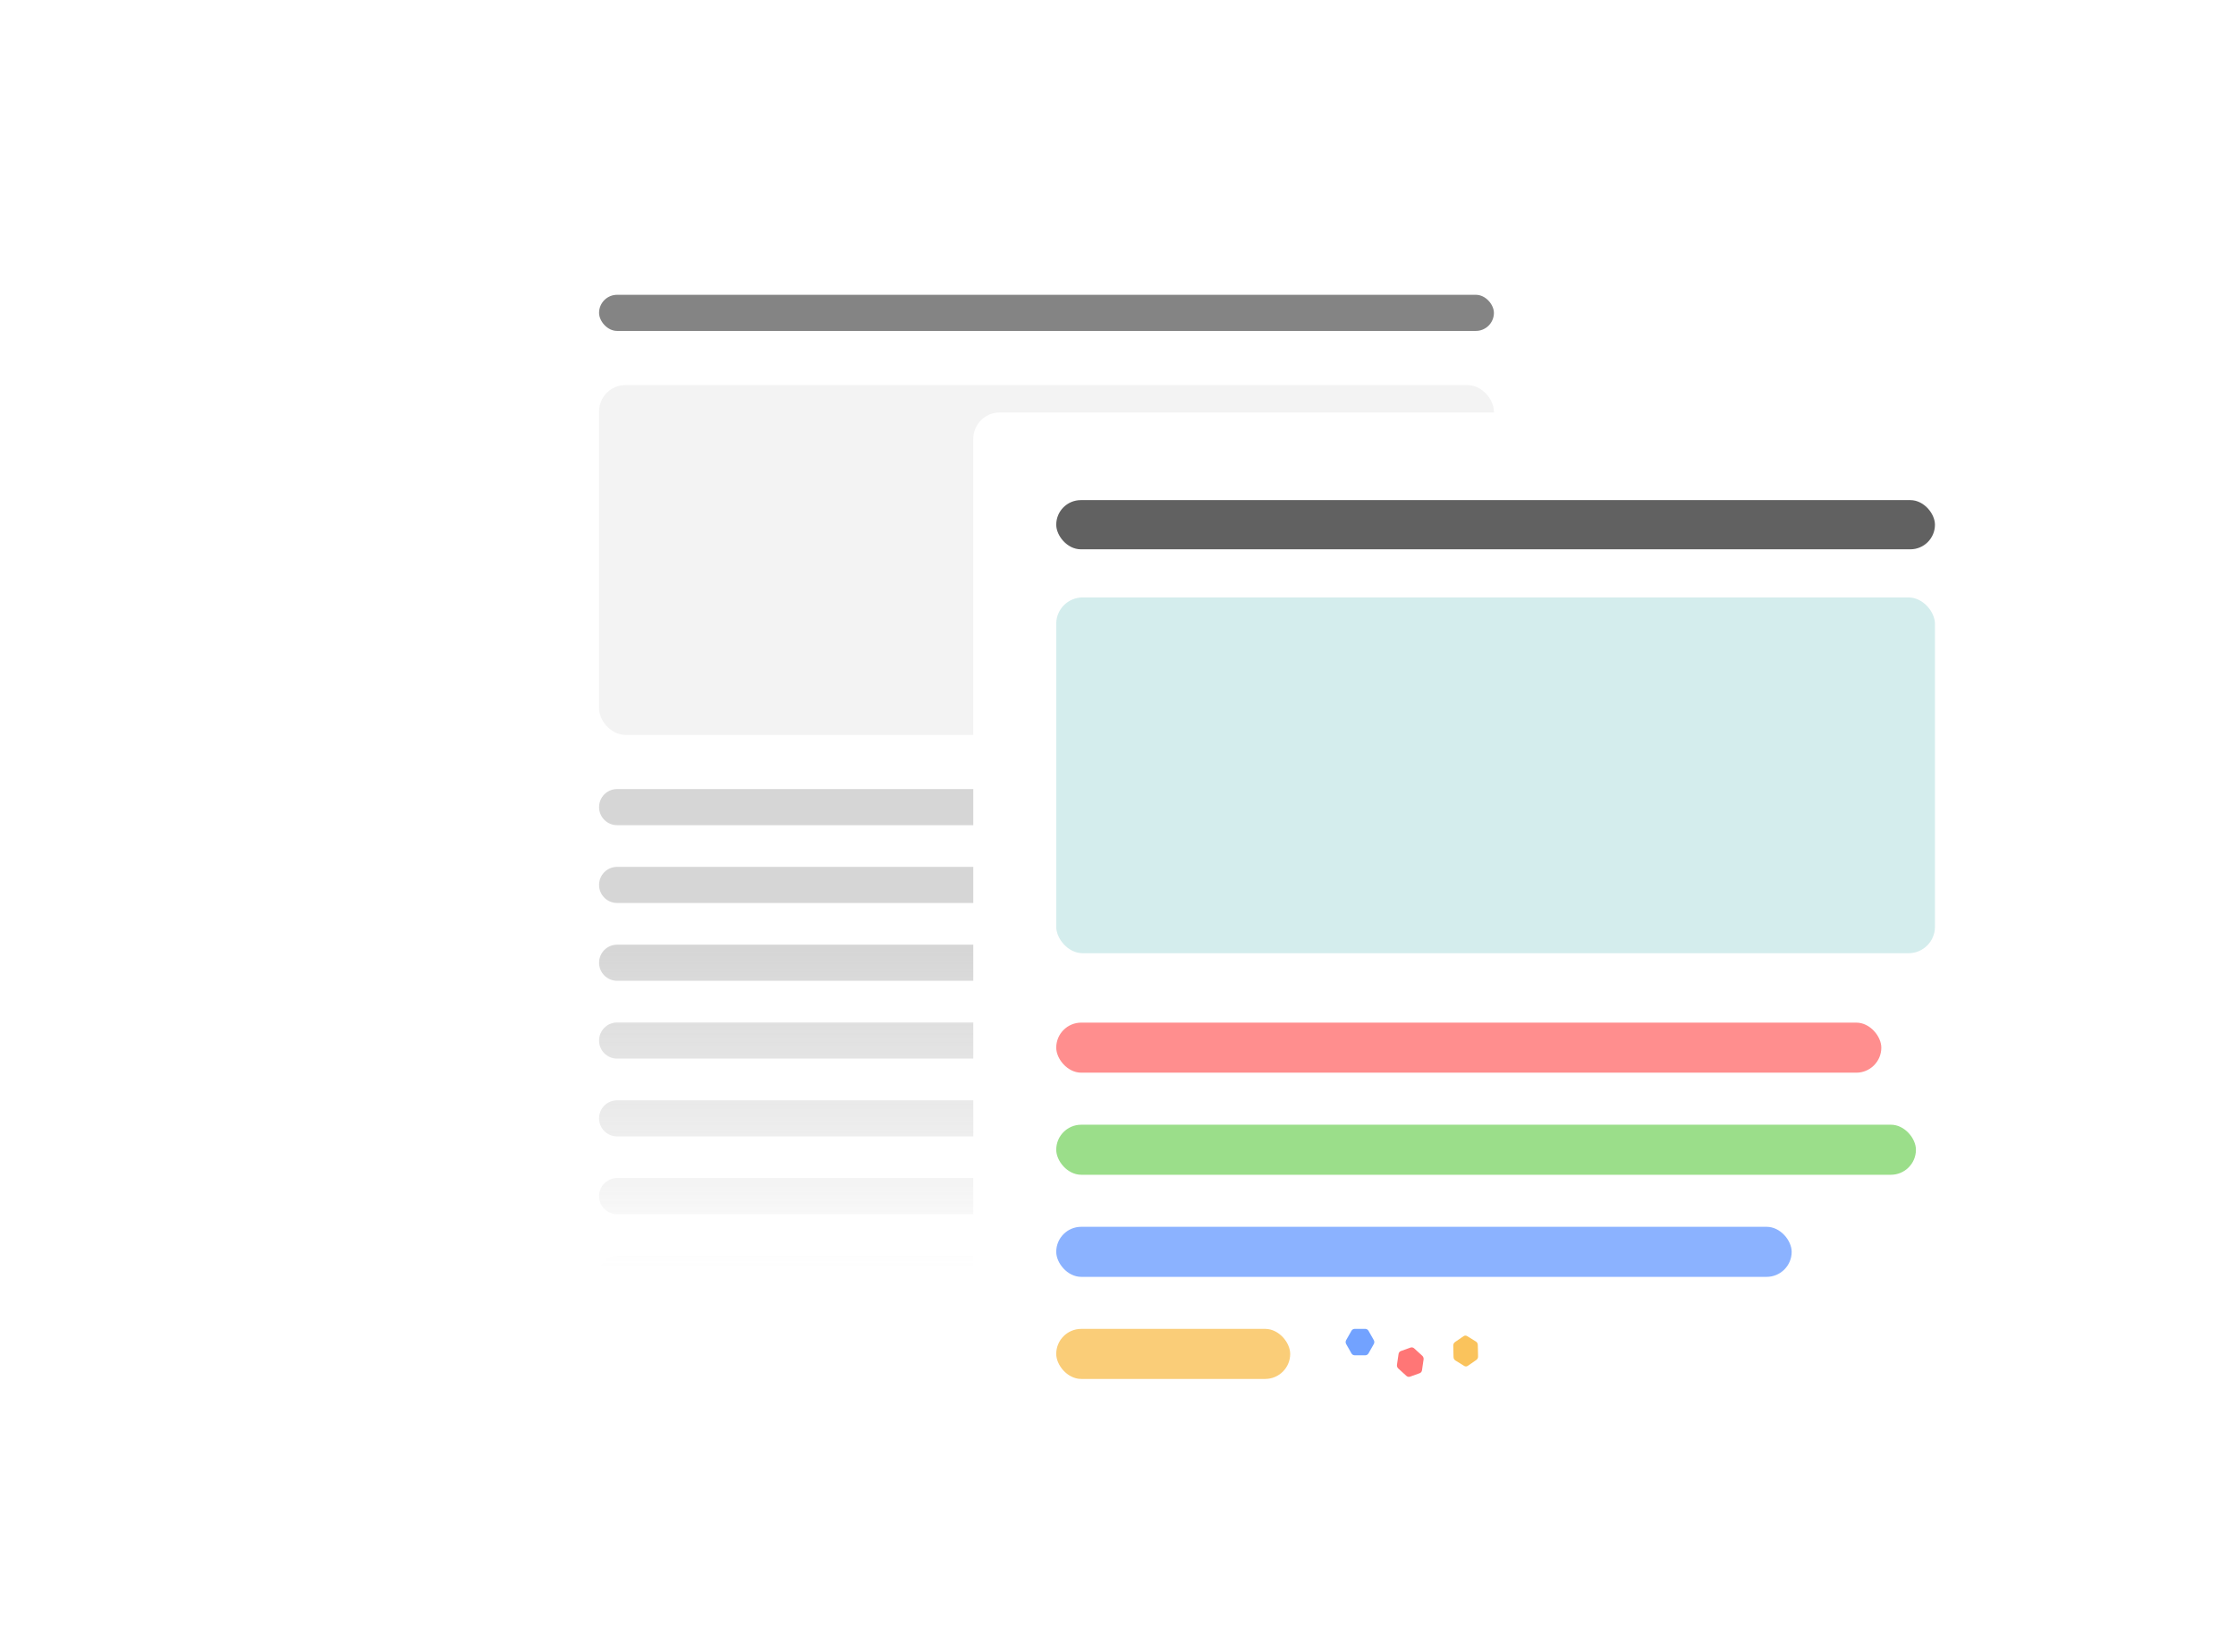 <svg width="678" height="501" viewBox="0 0 678 501" fill="none" xmlns="http://www.w3.org/2000/svg">
<g filter="url(#filter0_d)">
<rect x="162" y="52" width="316.53" height="360.903" rx="8" fill="white"/>
<rect opacity="0.9" x="181.647" y="82.388" width="271.337" height="10.949" rx="5.475" fill="#777777"/>
<path opacity="0.3" fill-rule="evenodd" clip-rule="evenodd" d="M181.648 237.729C181.648 234.705 184.099 232.254 187.122 232.254H447.51C450.534 232.254 452.985 234.705 452.985 237.729C452.985 240.752 450.534 243.203 447.51 243.203H187.122C184.099 243.203 181.648 240.752 181.648 237.729ZM181.647 284.913C181.647 281.89 184.099 279.439 187.122 279.439H447.51C450.534 279.439 452.985 281.89 452.985 284.913C452.985 287.937 450.534 290.388 447.51 290.388H187.122C184.099 290.388 181.647 287.937 181.647 284.913ZM187.122 303.031C184.099 303.031 181.648 305.482 181.648 308.506C181.648 311.53 184.099 313.981 187.122 313.981H447.51C450.534 313.981 452.985 311.53 452.985 308.506C452.985 305.482 450.534 303.031 447.51 303.031H187.122ZM181.648 332.098C181.648 329.075 184.099 326.624 187.122 326.624H447.51C450.534 326.624 452.985 329.075 452.985 332.098C452.985 335.122 450.534 337.573 447.51 337.573H187.122C184.099 337.573 181.648 335.122 181.648 332.098ZM187.122 350.216C184.099 350.216 181.648 352.667 181.648 355.691C181.648 358.714 184.099 361.166 187.122 361.166H447.51C450.534 361.166 452.985 358.714 452.985 355.691C452.985 352.667 450.534 350.216 447.51 350.216H187.122ZM181.648 379.283C181.648 376.26 184.099 373.809 187.122 373.809H447.51C450.534 373.809 452.985 376.26 452.985 379.283C452.985 382.307 450.534 384.758 447.51 384.758H187.122C184.099 384.758 181.648 382.307 181.648 379.283ZM187.122 255.846C184.099 255.846 181.648 258.297 181.648 261.321C181.648 264.345 184.099 266.796 187.122 266.796H447.51C450.534 266.796 452.985 264.345 452.985 261.321C452.985 258.297 450.534 255.846 447.51 255.846H187.122Z" fill="url(#paint0_linear)"/>
<rect x="181.647" y="109.761" width="271.337" height="106.069" rx="8" fill="#F3F3F3"/>
</g>
<g filter="url(#filter1_d)">
<rect x="295.12" y="118.067" width="316.53" height="359.917" rx="8" fill="white"/>
<rect opacity="0.9" x="320.271" y="144.644" width="266.445" height="14.912" rx="7.456" fill="#505050"/>
<rect opacity="0.74" x="320.271" y="303.072" width="250.181" height="15.177" rx="7.588" fill="#FF6767"/>
<rect opacity="0.74" x="320.271" y="364.98" width="223" height="15.177" rx="7.588" fill="#6398FF"/>
<rect opacity="0.74" x="320.271" y="395.934" width="70.943" height="15.177" rx="7.588" fill="#F9BC4A"/>
<rect opacity="0.74" x="320.271" y="334.026" width="260.679" height="15.177" rx="7.588" fill="#79D362"/>
<rect x="320.271" y="174.153" width="266.445" height="107.869" rx="8" fill="#D4EDED"/>
<g opacity="0.9">
<path d="M428.801 401.842C428.491 401.559 428.071 401.467 427.7 401.601L424.768 402.653C424.397 402.786 424.131 403.124 424.07 403.54L423.589 406.823C423.528 407.238 423.682 407.668 423.993 407.951L426.444 410.182C426.755 410.464 427.174 410.556 427.546 410.423L430.478 409.371C430.849 409.238 431.115 408.9 431.176 408.484L431.656 405.201C431.717 404.785 431.563 404.355 431.253 404.073L428.801 401.842Z" fill="#FF6767"/>
<path d="M448.101 400.821C448.091 400.384 447.876 399.985 447.537 399.776L444.859 398.117C444.519 397.907 444.108 397.918 443.778 398.145L441.176 399.939C440.847 400.166 440.65 400.575 440.66 401.012L440.736 404.465C440.746 404.902 440.961 405.3 441.3 405.51L443.979 407.169C444.318 407.379 444.73 407.368 445.059 407.141L447.661 405.347C447.99 405.12 448.187 404.711 448.178 404.274L448.101 400.821Z" fill="#F9BC4A"/>
<path d="M410.767 395.934C410.36 395.934 409.984 396.155 409.781 396.515L408.175 399.354C407.972 399.714 407.972 400.157 408.175 400.516L409.781 403.356C409.984 403.716 410.36 403.937 410.767 403.937L413.979 403.937C414.385 403.937 414.761 403.716 414.964 403.356L416.57 400.516C416.773 400.157 416.773 399.714 416.57 399.354L414.964 396.515C414.761 396.155 414.385 395.934 413.979 395.934L410.767 395.934Z" fill="#6398FF"/>
</g>
</g>
<defs>
<filter id="filter0_d" x="146" y="43" width="348.53" height="392.903" filterUnits="userSpaceOnUse" color-interpolation-filters="sRGB">
<feFlood flood-opacity="0" result="BackgroundImageFix"/>
<feColorMatrix in="SourceAlpha" type="matrix" values="0 0 0 0 0 0 0 0 0 0 0 0 0 0 0 0 0 0 127 0"/>
<feOffset dy="7"/>
<feGaussianBlur stdDeviation="8"/>
<feColorMatrix type="matrix" values="0 0 0 0 0.188 0 0 0 0 0.203 0 0 0 0 0.271 0 0 0 0.1 0"/>
<feBlend mode="normal" in2="BackgroundImageFix" result="effect1_dropShadow"/>
<feBlend mode="normal" in="SourceGraphic" in2="effect1_dropShadow" result="shape"/>
</filter>
<filter id="filter1_d" x="279.12" y="109.067" width="348.53" height="391.917" filterUnits="userSpaceOnUse" color-interpolation-filters="sRGB">
<feFlood flood-opacity="0" result="BackgroundImageFix"/>
<feColorMatrix in="SourceAlpha" type="matrix" values="0 0 0 0 0 0 0 0 0 0 0 0 0 0 0 0 0 0 127 0"/>
<feOffset dy="7"/>
<feGaussianBlur stdDeviation="8"/>
<feColorMatrix type="matrix" values="0 0 0 0 0.188 0 0 0 0 0.203 0 0 0 0 0.271 0 0 0 0.1 0"/>
<feBlend mode="normal" in2="BackgroundImageFix" result="effect1_dropShadow"/>
<feBlend mode="normal" in="SourceGraphic" in2="effect1_dropShadow" result="shape"/>
</filter>
<linearGradient id="paint0_linear" x1="317.316" y1="232.254" x2="317.316" y2="384.758" gradientUnits="userSpaceOnUse">
<stop offset="0.324" stop-color="#777777"/>
<stop offset="0.951" stop-color="#777777" stop-opacity="0"/>
</linearGradient>
</defs>
</svg>
